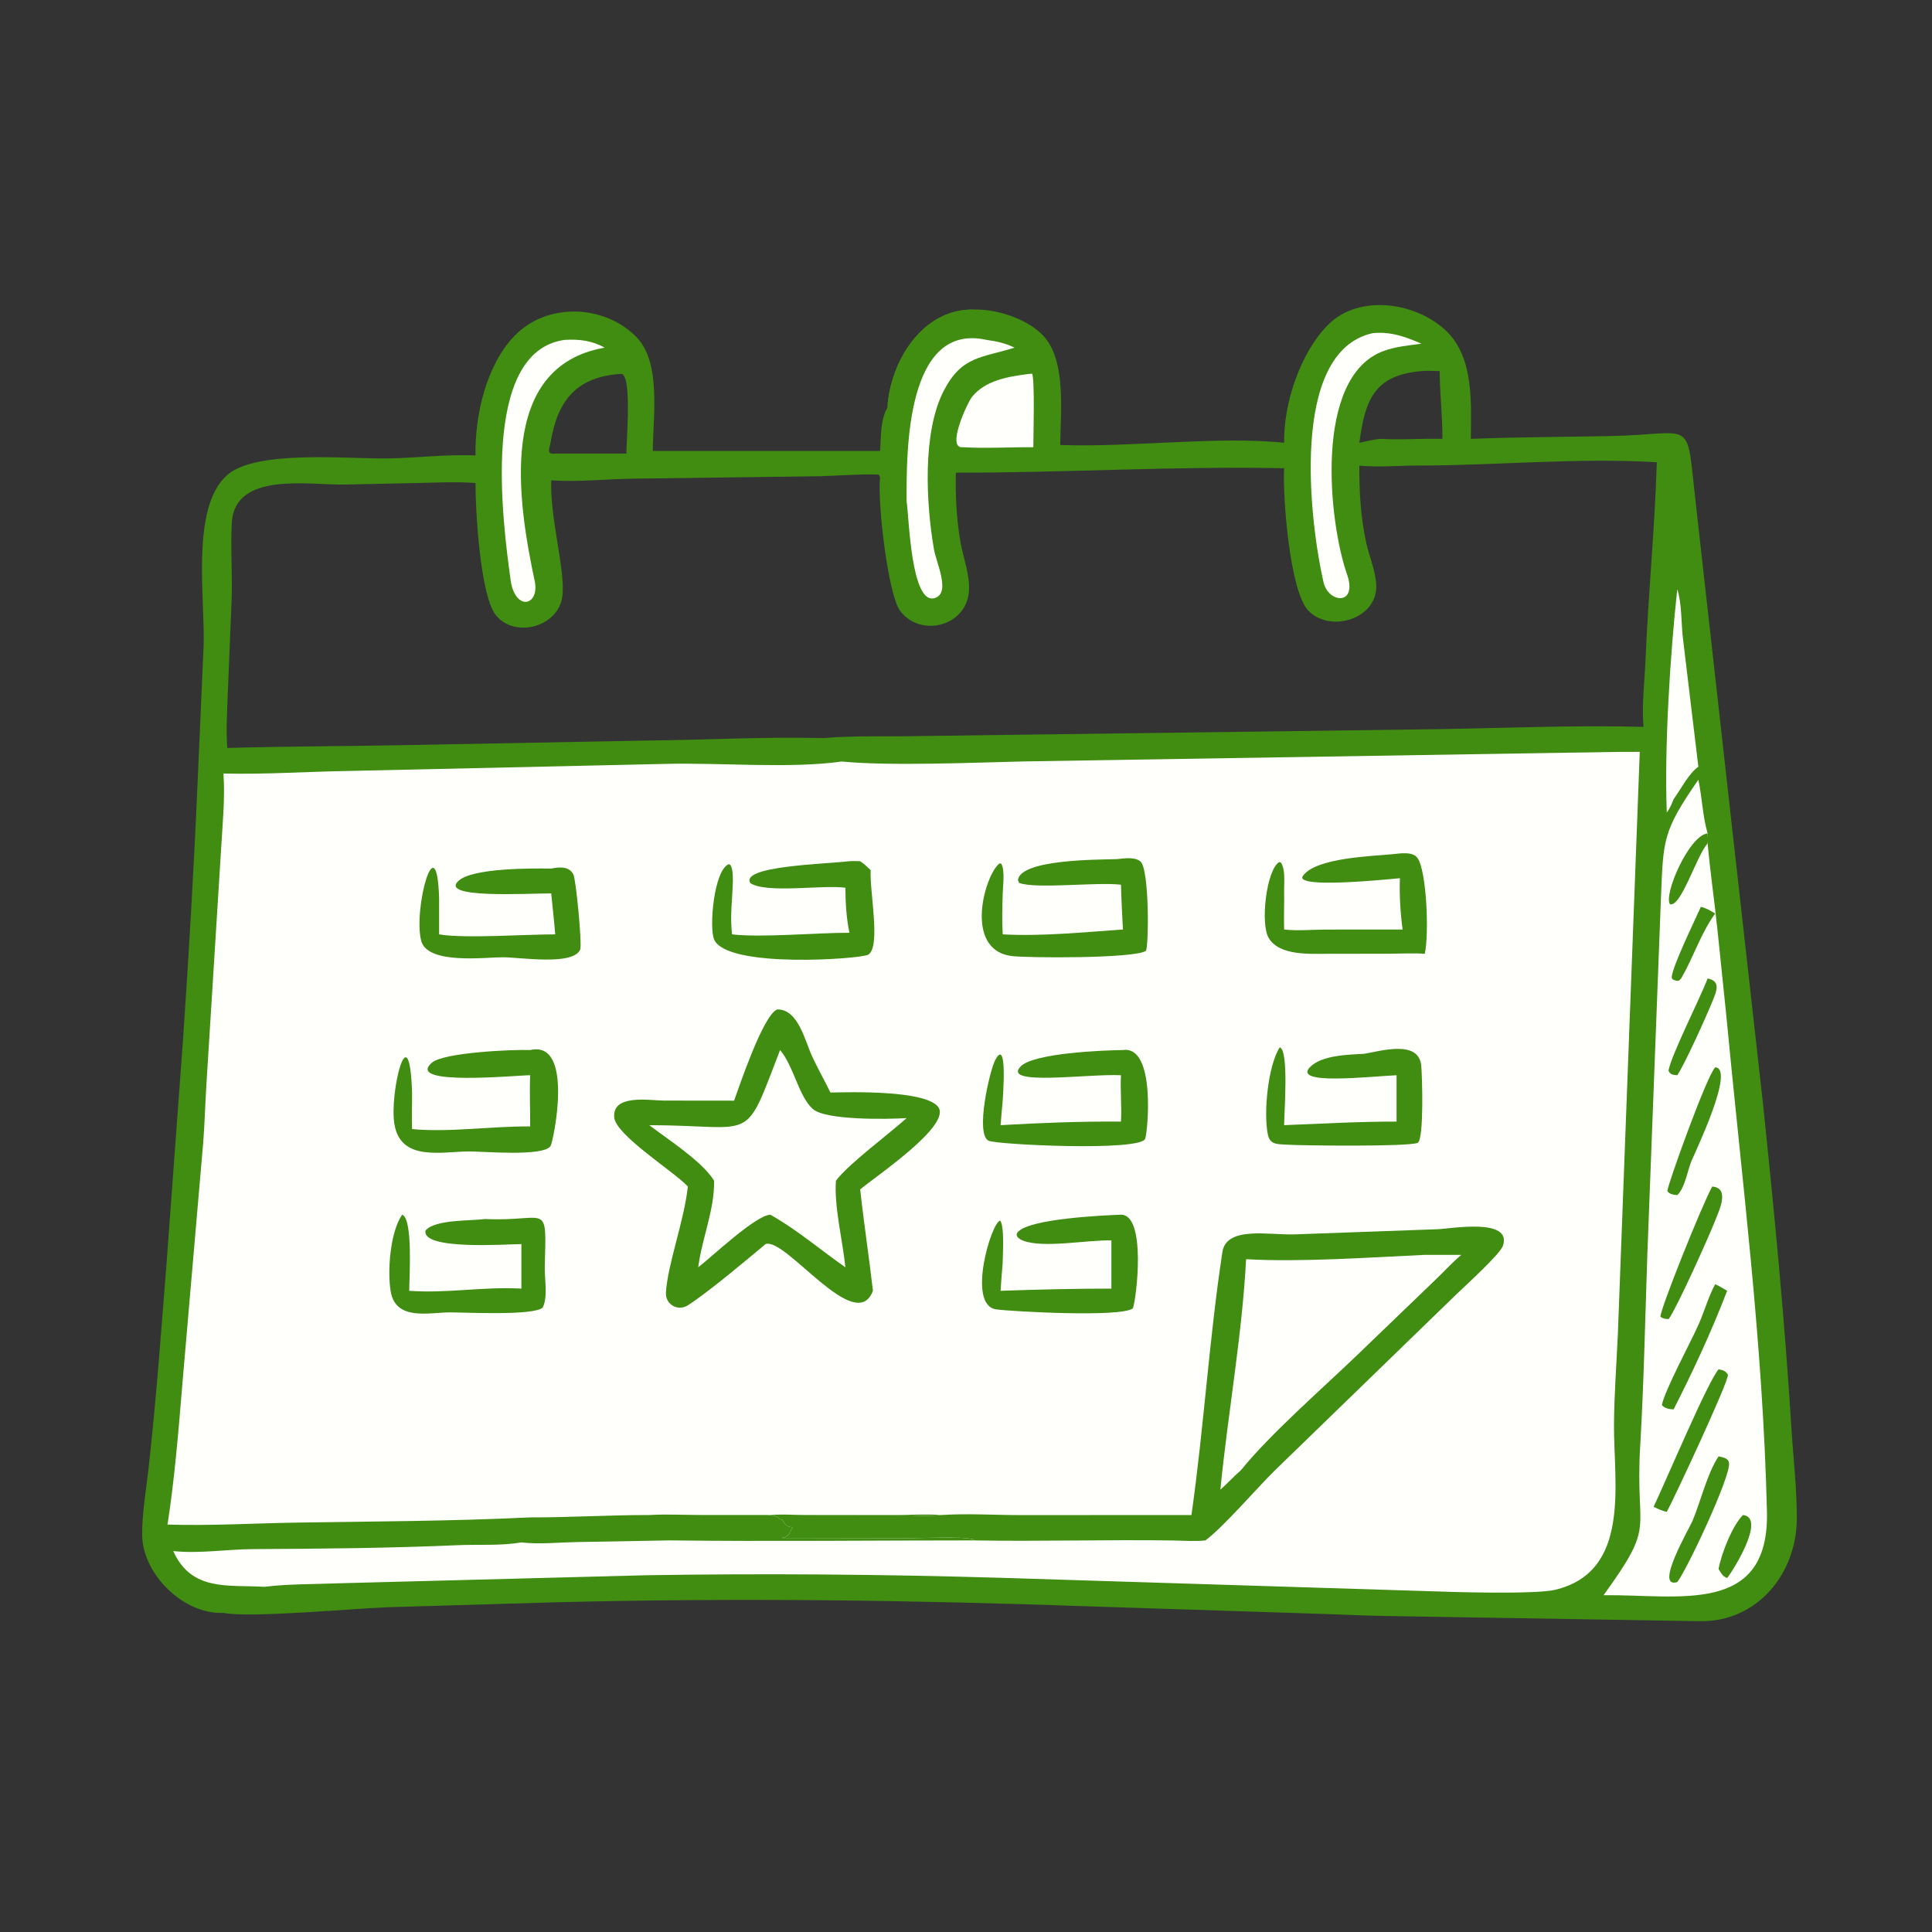 <svg width="102" height="102" viewBox="0 0 102 102" fill="none" xmlns="http://www.w3.org/2000/svg">
<rect x="0" y="0" width="102" height="102" fill="#333333" stroke="none"/>
<path d="M67.796 23.376C67.763 21.312 68.631 18.659 70.101 17.162C71.769 15.465 74.898 15.97 76.447 17.567C77.822 18.985 77.662 21.329 77.653 23.169C80.09 23.078 82.526 23.069 84.963 23.023C89.584 22.937 88.99 21.904 89.538 26.654L93.066 58.172C93.677 64.021 94.213 69.543 94.578 75.408C94.676 76.985 94.867 78.589 94.863 80.167C94.856 83.09 92.768 85.641 89.741 85.591L73.193 85.316C71.975 85.301 70.754 85.233 69.536 85.197L57.905 84.82C48.168 84.477 39.061 84.349 29.281 84.594L20.482 84.853C18.686 84.916 13.2 85.434 11.798 85.153C9.697 85.25 7.527 83.115 7.506 81.046C7.495 79.898 7.708 78.725 7.836 77.585C8.249 73.905 8.515 70.209 8.807 66.517L9.664 54.878C9.965 50.432 10.229 46.004 10.421 41.553L10.749 34.133C10.84 31.616 10.052 26.824 11.979 25.094C13.494 23.733 18.301 24.233 20.455 24.203C22.006 24.182 23.548 23.974 25.104 24.047C25.069 21.948 25.659 19.292 27.162 17.733C28.865 15.965 31.875 16.061 33.584 17.777C34.937 19.135 34.468 22.04 34.465 23.808H46.463C46.518 23.095 46.471 22.159 46.849 21.528C46.997 19.078 48.697 16.292 51.404 16.343C52.6 16.314 54.087 16.785 54.969 17.612C56.336 18.894 55.983 21.738 55.977 23.494C59.706 23.629 64.286 23.011 67.796 23.376ZM71.768 24.582C71.754 25.935 71.838 27.311 72.125 28.637C72.284 29.372 72.623 30.128 72.659 30.879C72.747 32.679 70.204 33.45 69.061 32.222C68.087 31.178 67.712 26.196 67.796 24.72C62.079 24.599 56.212 24.963 50.465 24.955C50.434 26.144 50.501 27.439 50.706 28.61C50.851 29.436 51.189 30.284 51.161 31.129C51.099 33.023 48.671 33.702 47.542 32.279C46.879 31.443 46.315 26.46 46.463 25.206L46.414 25.075C46.174 24.982 43.815 25.132 43.353 25.142L33.461 25.27C32.025 25.288 30.532 25.457 29.102 25.36C29.027 27.345 29.853 30.089 29.692 31.466C29.504 33.081 27.205 33.731 26.185 32.486C25.353 31.472 25.098 26.92 25.104 25.5C24.119 25.427 23.134 25.475 22.147 25.498L18.186 25.582C16.313 25.617 12.388 24.879 12.238 27.6C12.164 28.958 12.278 30.332 12.227 31.693L12.025 36.62C11.992 37.571 11.928 38.541 11.999 39.489C15.029 39.403 18.057 39.401 21.086 39.344L34.187 39.097C37.277 39.067 40.368 38.889 43.458 38.968C45.126 38.823 47.024 38.898 48.721 38.858L76.002 38.495C79.588 38.435 83.181 38.28 86.768 38.375C86.669 37.222 86.826 36.004 86.874 34.847C87.019 31.365 87.367 27.884 87.472 24.404C83.251 24.152 79.021 24.578 74.8 24.58C73.788 24.581 72.777 24.68 71.768 24.582ZM32.734 19.743C30.443 19.906 29.44 21.14 29.076 23.32C29.014 23.694 28.816 24.001 29.313 23.946H33.069C33.07 23.245 33.398 19.537 32.734 19.743ZM75.047 19.593C72.562 19.798 72.062 21.11 71.768 23.376C72.127 23.299 72.49 23.208 72.856 23.169C73.958 23.235 75.05 23.143 76.153 23.169C76.157 21.969 76.017 20.785 76.006 19.593C75.691 19.588 75.359 19.562 75.047 19.593Z" fill="#418D12"/>
<path d="M27.99 80.11C30.09 80.117 32.176 79.981 34.276 79.986C34.543 80.023 34.807 80.048 35.076 80.066C34.849 80.154 28.641 80.361 27.99 80.11Z" fill="#418D12"/>
<path d="M27.526 81.431C27.221 81.398 26.908 81.432 26.604 81.448C28.334 81.406 30.047 81.192 31.779 81.31L31.855 81.208C33.015 81.157 34.18 81.144 35.331 81.325L30.39 81.414C29.46 81.435 28.445 81.54 27.526 81.431Z" fill="#418D12"/>
<path d="M46.85 21.528C46.997 19.078 48.697 16.292 51.404 16.343C51.112 16.569 50.189 16.675 49.727 16.779L49.736 16.822C51.261 17.136 50.075 17.443 50.923 17.734C51.345 17.879 51.581 17.635 52.067 17.863L52.09 17.945C47.836 16.994 47.853 23.818 47.864 26.457C47.182 25.183 48.375 21.62 48.184 20.766C48.36 20.462 48.487 19.933 48.581 19.572L48.584 19.572C48.428 19.629 48.393 19.832 48.214 19.876L48.187 19.708C48.01 19.662 47.671 20.008 47.468 20.07L47.391 19.96C47.417 19.892 47.43 19.827 47.445 19.756L47.386 19.728C47.117 20.146 46.912 21.024 46.85 21.528Z" fill="#418D12"/>
<path d="M88.552 31.111C88.8 31.885 88.752 32.859 88.847 33.67L89.665 40.481C89.18 40.803 88.72 41.694 88.358 42.192C88.258 42.452 88.168 42.673 87.998 42.897C87.865 39.423 88.18 34.515 88.552 31.111Z" fill="#FFFFFC"/>
<path d="M54.302 19.743L54.487 19.727C54.641 19.969 54.555 23.075 54.554 23.611C53.318 23.603 52.071 23.683 50.838 23.611C49.936 23.716 51.067 21.273 51.312 20.962C52.016 20.071 53.247 19.881 54.302 19.743Z" fill="#FFFFFC"/>
<path d="M29.804 17.945C30.572 17.899 31.243 17.976 31.924 18.354C26.205 19.349 27.337 26.493 28.243 30.741C28.457 32.017 27.182 32.259 26.957 30.617C26.557 27.69 25.311 18.569 29.804 17.945Z" fill="#FFFFFC"/>
<path d="M47.864 26.457C47.853 23.818 47.836 16.994 52.09 17.945C52.619 18.017 53.078 18.118 53.563 18.354C51.836 18.899 50.776 18.783 49.826 20.629C48.688 22.841 48.891 26.57 49.307 28.994C49.432 29.723 50.2 31.291 49.363 31.571C48.09 31.996 47.99 27.229 47.864 26.457Z" fill="#FFFFFC"/>
<path d="M72.462 17.591C73.403 17.49 74.194 17.774 75.046 18.146C74.385 18.233 73.696 18.297 73.065 18.524C69.319 19.871 70.153 27.63 71.13 30.36C71.67 31.984 70.132 31.854 69.875 30.737C69.17 27.664 68.023 18.58 72.462 17.591Z" fill="#FFFFFC"/>
<path d="M89.665 41.165C89.861 42.092 89.89 43.095 90.154 43.999C90.161 44.169 90.186 44.36 90.154 44.526C90.295 46.069 90.519 47.6 90.678 49.139L91.123 53.441C91.969 62.397 93.066 70.751 93.286 79.795C93.421 85.324 88.6 84.168 84.66 84.219C87.475 80.326 86.317 81.058 86.593 76.365C86.791 72.987 86.855 69.605 86.972 66.223L87.686 47.499C87.819 44.33 87.749 43.936 89.665 41.165Z" fill="#FFFFFC"/>
<path d="M90.154 44.526C89.546 45.223 88.765 47.883 88.17 47.743C87.805 47.255 89.176 44.098 90.154 43.999C90.161 44.169 90.187 44.361 90.154 44.526Z" fill="#418D12"/>
<path d="M92.021 79.986C93.263 80.124 91.479 82.954 91.184 83.31C90.947 83.233 90.856 83.04 90.732 82.839C90.869 82.051 91.458 80.539 92.021 79.986Z" fill="#418D12"/>
<path d="M89.796 47.876C90.075 47.941 90.31 48.083 90.553 48.229C89.772 49.318 89.435 50.482 88.756 51.659L88.636 51.776C88.485 51.792 88.435 51.759 88.297 51.7L88.256 51.595C88.303 50.992 89.492 48.57 89.796 47.876Z" fill="#418D12"/>
<path d="M90.154 51.659C90.861 51.801 90.626 52.323 90.427 52.819C90.114 53.6 88.968 56.146 88.552 56.767C88.335 56.746 88.191 56.748 88.088 56.528C88.23 55.704 89.738 52.753 90.154 51.659Z" fill="#418D12"/>
<path d="M90.553 56.35C91.636 56.395 89.465 60.888 89.291 61.319C89.087 61.827 88.953 62.721 88.553 63.095C88.35 63.069 88.154 63.065 88.027 62.878C88.06 62.503 90.095 56.823 90.553 56.35Z" fill="#418D12"/>
<path d="M90.551 67.801C90.769 67.889 90.979 68.031 91.184 68.148C90.355 70.306 89.406 72.348 88.358 74.409C88.133 74.401 87.889 74.361 87.738 74.178C87.898 73.377 89.275 70.838 89.682 69.914C89.988 69.22 90.193 68.469 90.551 67.801Z" fill="#418D12"/>
<path d="M90.734 76.89C90.952 76.941 91.251 76.97 91.285 77.247C91.37 77.958 89.087 82.829 88.553 83.526C87.307 83.901 89.199 80.674 89.364 80.279C89.778 79.287 90.148 77.744 90.734 76.89Z" fill="#418D12"/>
<path d="M90.397 62.644C91.353 62.721 90.752 63.922 90.553 64.438C90.232 65.269 88.511 69.091 88.099 69.64C87.922 69.633 87.805 69.626 87.664 69.516C87.632 69.157 89.896 63.52 90.397 62.644Z" fill="#418D12"/>
<path d="M90.733 72.293C90.945 72.326 91.113 72.378 91.226 72.58C91.273 72.933 88.362 79.161 87.998 79.818C87.748 79.769 87.531 79.659 87.303 79.552C88.067 77.924 90.173 72.929 90.733 72.293Z" fill="#418D12"/>
<path d="M44.442 40.204C46.97 40.453 51.448 40.259 54.045 40.2L82.884 39.736C84.113 39.728 85.341 39.684 86.571 39.694L85.415 70.432C85.344 72.028 85.219 73.646 85.211 75.242C85.196 78.339 86.117 82.974 82.103 83.934C81.056 84.184 76.651 84.056 75.358 84.004L52.809 83.299C46.549 83.115 40.32 83.064 34.055 83.166L17.75 83.593C16.504 83.645 15.203 83.62 13.966 83.776C12.035 83.66 10.117 84.035 9.147 81.891C10.567 82.032 11.974 81.792 13.391 81.785C16.995 81.767 20.564 81.735 24.166 81.578C25.285 81.53 26.418 81.619 27.525 81.431C28.445 81.54 29.459 81.435 30.39 81.414L35.33 81.325C40.685 81.388 46.048 81.324 51.404 81.325L51.38 81.268C50.732 81.104 48.811 81.208 48.058 81.208L41.261 81.196C41.7 81.112 41.62 80.994 41.842 80.635C41.541 80.6 41.439 80.513 41.306 80.233L41.167 80.206C41.007 79.989 40.811 80.004 40.519 80.006C41.156 79.92 41.883 79.985 42.529 79.985L47.355 79.991C48.125 79.993 48.902 80.075 49.669 79.986C48.878 79.928 48.052 79.983 47.257 79.984L37.022 79.984C36.114 79.983 35.181 79.933 34.276 79.986C32.176 79.982 30.09 80.117 27.99 80.111C23.781 80.313 19.844 80.32 15.66 80.386C13.382 80.421 11.13 80.561 8.844 80.49C9.225 78.031 9.424 75.537 9.629 73.057L10.731 60.296C10.808 59.29 10.833 58.282 10.896 57.275L11.676 44.787C11.749 43.479 11.889 42.146 11.797 40.838C13.971 40.892 16.175 40.739 18.351 40.704L35.121 40.33C37.948 40.255 41.743 40.591 44.442 40.204Z" fill="#FFFFFC"/>
<path d="M67.565 55.295C68.059 55.435 67.794 58.806 67.795 59.403C69.777 59.324 71.746 59.212 73.731 59.215V56.767C72.219 56.838 68.235 57.299 69.16 56.339C69.772 55.704 71.207 55.681 72.022 55.635C72.914 55.486 74.895 54.886 75.034 56.254C75.085 56.756 75.189 60.194 74.843 60.338C74.341 60.546 68.781 60.486 67.898 60.431C67.41 60.401 67.046 60.431 66.935 59.892C66.703 58.758 66.939 56.261 67.565 55.295Z" fill="#418D12"/>
<path d="M59.18 64.13C60.54 64.121 59.998 68.589 59.81 69.075C59.191 69.563 53.378 69.239 52.593 69.128C51.013 68.903 52.36 64.462 52.808 64.445C53.041 64.766 52.939 66.245 52.936 66.679C52.89 67.168 52.86 67.658 52.826 68.148C54.782 68.082 56.718 68.03 58.676 68.032V65.487C57.414 65.455 55.09 65.913 54.019 65.501C53.819 65.424 53.541 65.252 53.751 65.03C54.394 64.347 58.146 64.168 59.18 64.13Z" fill="#418D12"/>
<path d="M59.286 55.438C61.033 55.185 60.597 59.754 60.459 60.122C60.203 60.798 52.614 60.434 52.191 60.224C51.477 59.869 52.247 56.525 52.546 55.96C53.208 54.711 52.941 57.964 52.937 58.109C52.894 58.539 52.863 58.971 52.827 59.403C54.946 59.281 57.058 59.199 59.181 59.215C59.231 58.399 59.136 57.585 59.181 56.767C57.477 56.676 52.85 57.358 53.891 56.298C54.577 55.598 58.215 55.449 59.286 55.438Z" fill="#418D12"/>
<path d="M29.101 45.856C29.517 45.774 30.05 45.714 30.275 46.178C30.412 46.46 30.74 49.879 30.631 50.131C30.262 50.996 27.48 50.54 26.549 50.539C25.584 50.538 22.547 50.94 22.232 49.652C21.812 47.933 23.065 43.423 23.183 47.435V49.33C24.536 49.562 27.724 49.327 29.312 49.33C29.261 48.608 29.167 47.887 29.101 47.167C27.714 47.17 23.207 47.442 24.197 46.512C24.934 45.819 28.043 45.843 29.101 45.856Z" fill="#418D12"/>
<path d="M44.846 45.467C45.033 45.453 45.226 45.465 45.413 45.467C45.614 45.603 45.787 45.77 45.966 45.934C45.904 47.069 46.523 50.023 45.829 50.406C45.429 50.627 38.379 51.15 37.703 49.602C37.43 48.975 37.687 45.943 38.476 45.622L38.56 45.663C38.787 46.015 38.654 47.009 38.648 47.435C38.596 48.077 38.579 48.688 38.648 49.33C40.226 49.512 43.075 49.242 44.846 49.246C44.681 48.467 44.639 47.662 44.633 46.868C43.388 46.703 40.507 47.186 39.617 46.628C39.053 45.72 43.541 45.623 44.846 45.467Z" fill="#418D12"/>
<path d="M21.234 64.13C21.814 64.349 21.605 67.505 21.605 68.148C23.563 68.296 25.553 67.918 27.527 68.032V65.681C26.796 65.683 22.246 66.022 22.466 64.964C22.973 64.372 24.832 64.464 25.614 64.358C28.956 64.514 28.851 63.341 28.761 66.892C28.745 67.531 28.938 68.443 28.653 69.034C28.16 69.478 24.5 69.283 23.75 69.287C22.63 69.293 20.902 69.744 20.628 68.189C20.441 67.127 20.601 65.02 21.234 64.13Z" fill="#418D12"/>
<path d="M73.544 45.094C73.929 45.06 74.582 44.934 74.844 45.309C75.316 45.983 75.458 49.279 75.222 50.356C74.613 50.31 74 50.348 73.39 50.352L70.174 50.356C69.217 50.349 67.564 50.49 66.983 49.524C66.529 48.769 66.859 45.929 67.534 45.512L67.633 45.544C67.862 45.925 67.795 46.523 67.795 46.959C67.809 47.664 67.775 48.368 67.795 49.073C68.502 49.154 69.27 49.081 69.984 49.076L74.052 49.073C73.931 48.194 73.877 47.252 73.907 46.365C69.616 46.781 68.537 46.59 68.787 46.242C69.479 45.275 72.43 45.208 73.544 45.094Z" fill="#418D12"/>
<path d="M58.986 45.356C59.351 45.319 59.897 45.229 60.204 45.476C60.692 45.868 60.652 50.005 60.496 50.202C59.869 50.615 54.15 50.578 53.387 50.471C50.833 50.114 52.023 46.116 52.773 45.583L52.86 45.598C53.067 45.947 52.949 46.758 52.938 47.167C52.919 47.89 52.893 48.607 52.938 49.33C55.033 49.441 57.196 49.216 59.286 49.073C59.242 48.285 59.202 47.498 59.182 46.708C57.894 46.556 54.718 46.948 53.804 46.614L53.743 46.459C53.892 45.345 58.084 45.391 58.986 45.356Z" fill="#418D12"/>
<path d="M27.991 55.438C30.337 54.895 29.216 60.256 29.069 60.5C28.721 61.077 25.475 60.786 24.771 60.79C23.299 60.798 21.155 61.334 20.823 59.349C20.547 57.704 21.614 53.358 21.755 57.681C21.761 58.323 21.731 58.966 21.755 59.609C23.684 59.798 25.985 59.45 27.991 59.47C27.996 58.569 27.951 57.669 27.991 56.767C27.271 56.767 21.354 57.355 22.803 56.104C23.43 55.562 27.082 55.4 27.991 55.438Z" fill="#418D12"/>
<path d="M41.032 53.293C42.154 53.276 42.5 54.973 42.89 55.802C43.189 56.437 43.535 57.05 43.843 57.681C44.884 57.659 48.825 57.546 49.525 58.434C50.272 59.382 46.334 62.036 45.414 62.793C45.607 64.582 45.882 66.361 46.087 68.148C45.175 70.548 41.481 65.309 40.418 65.681C39.382 66.548 37.413 68.206 36.317 68.913C35.797 69.248 35.119 68.879 35.159 68.234C35.253 66.722 36.116 64.479 36.315 62.644L36.274 62.601C35.533 61.824 32.515 59.929 32.429 58.997C32.312 57.741 34.316 58.104 35.054 58.105L38.757 58.109C39.035 57.344 40.289 53.587 41.032 53.293Z" fill="#418D12"/>
<path d="M41.184 55.438C41.897 56.261 42.156 57.863 42.908 58.546C43.576 59.153 46.872 59.094 47.865 59.03C46.844 59.944 44.783 61.462 44.133 62.337C44.03 63.681 44.491 65.516 44.633 66.907C43.329 65.999 42.05 64.9 40.668 64.13C39.874 64.174 37.609 66.331 36.863 66.907C37.054 65.39 37.731 63.868 37.7 62.337C37.115 61.348 35.225 60.123 34.277 59.403C39.96 59.412 39.237 60.491 41.184 55.438Z" fill="#FFFFFC"/>
<path d="M62.903 79.986C63.558 75.382 63.842 70.635 64.537 66.098C64.75 64.706 67.052 65.22 68.358 65.169L75.914 64.896C76.557 64.876 79.859 64.272 79.345 65.775C79.19 66.228 77.278 67.955 76.875 68.348L67.324 77.613C66.348 78.57 64.626 80.586 63.642 81.325C63.094 81.388 62.524 81.338 61.972 81.33C58.45 81.276 54.927 81.388 51.404 81.325L51.38 81.268C50.733 81.104 48.811 81.208 48.059 81.208L41.261 81.196C41.701 81.112 41.621 80.994 41.842 80.635C41.541 80.6 41.44 80.513 41.307 80.233L41.168 80.206C41.007 79.989 40.812 80.004 40.52 80.006C41.156 79.92 41.884 79.985 42.529 79.985L47.355 79.991C48.125 79.993 48.902 80.075 49.67 79.986C51.078 79.895 52.547 79.991 53.962 79.99L62.903 79.986Z" fill="#418D12"/>
<path d="M75.223 66.25H77.151C76.675 66.649 76.254 67.121 75.802 67.548L71.708 71.488C69.894 73.237 67.06 75.701 65.511 77.625C65.135 77.946 64.806 78.32 64.43 78.644C64.829 74.592 65.573 70.549 65.788 66.48C68.643 66.643 72.311 66.386 75.223 66.25Z" fill="#FFFFFC"/>
</svg>
